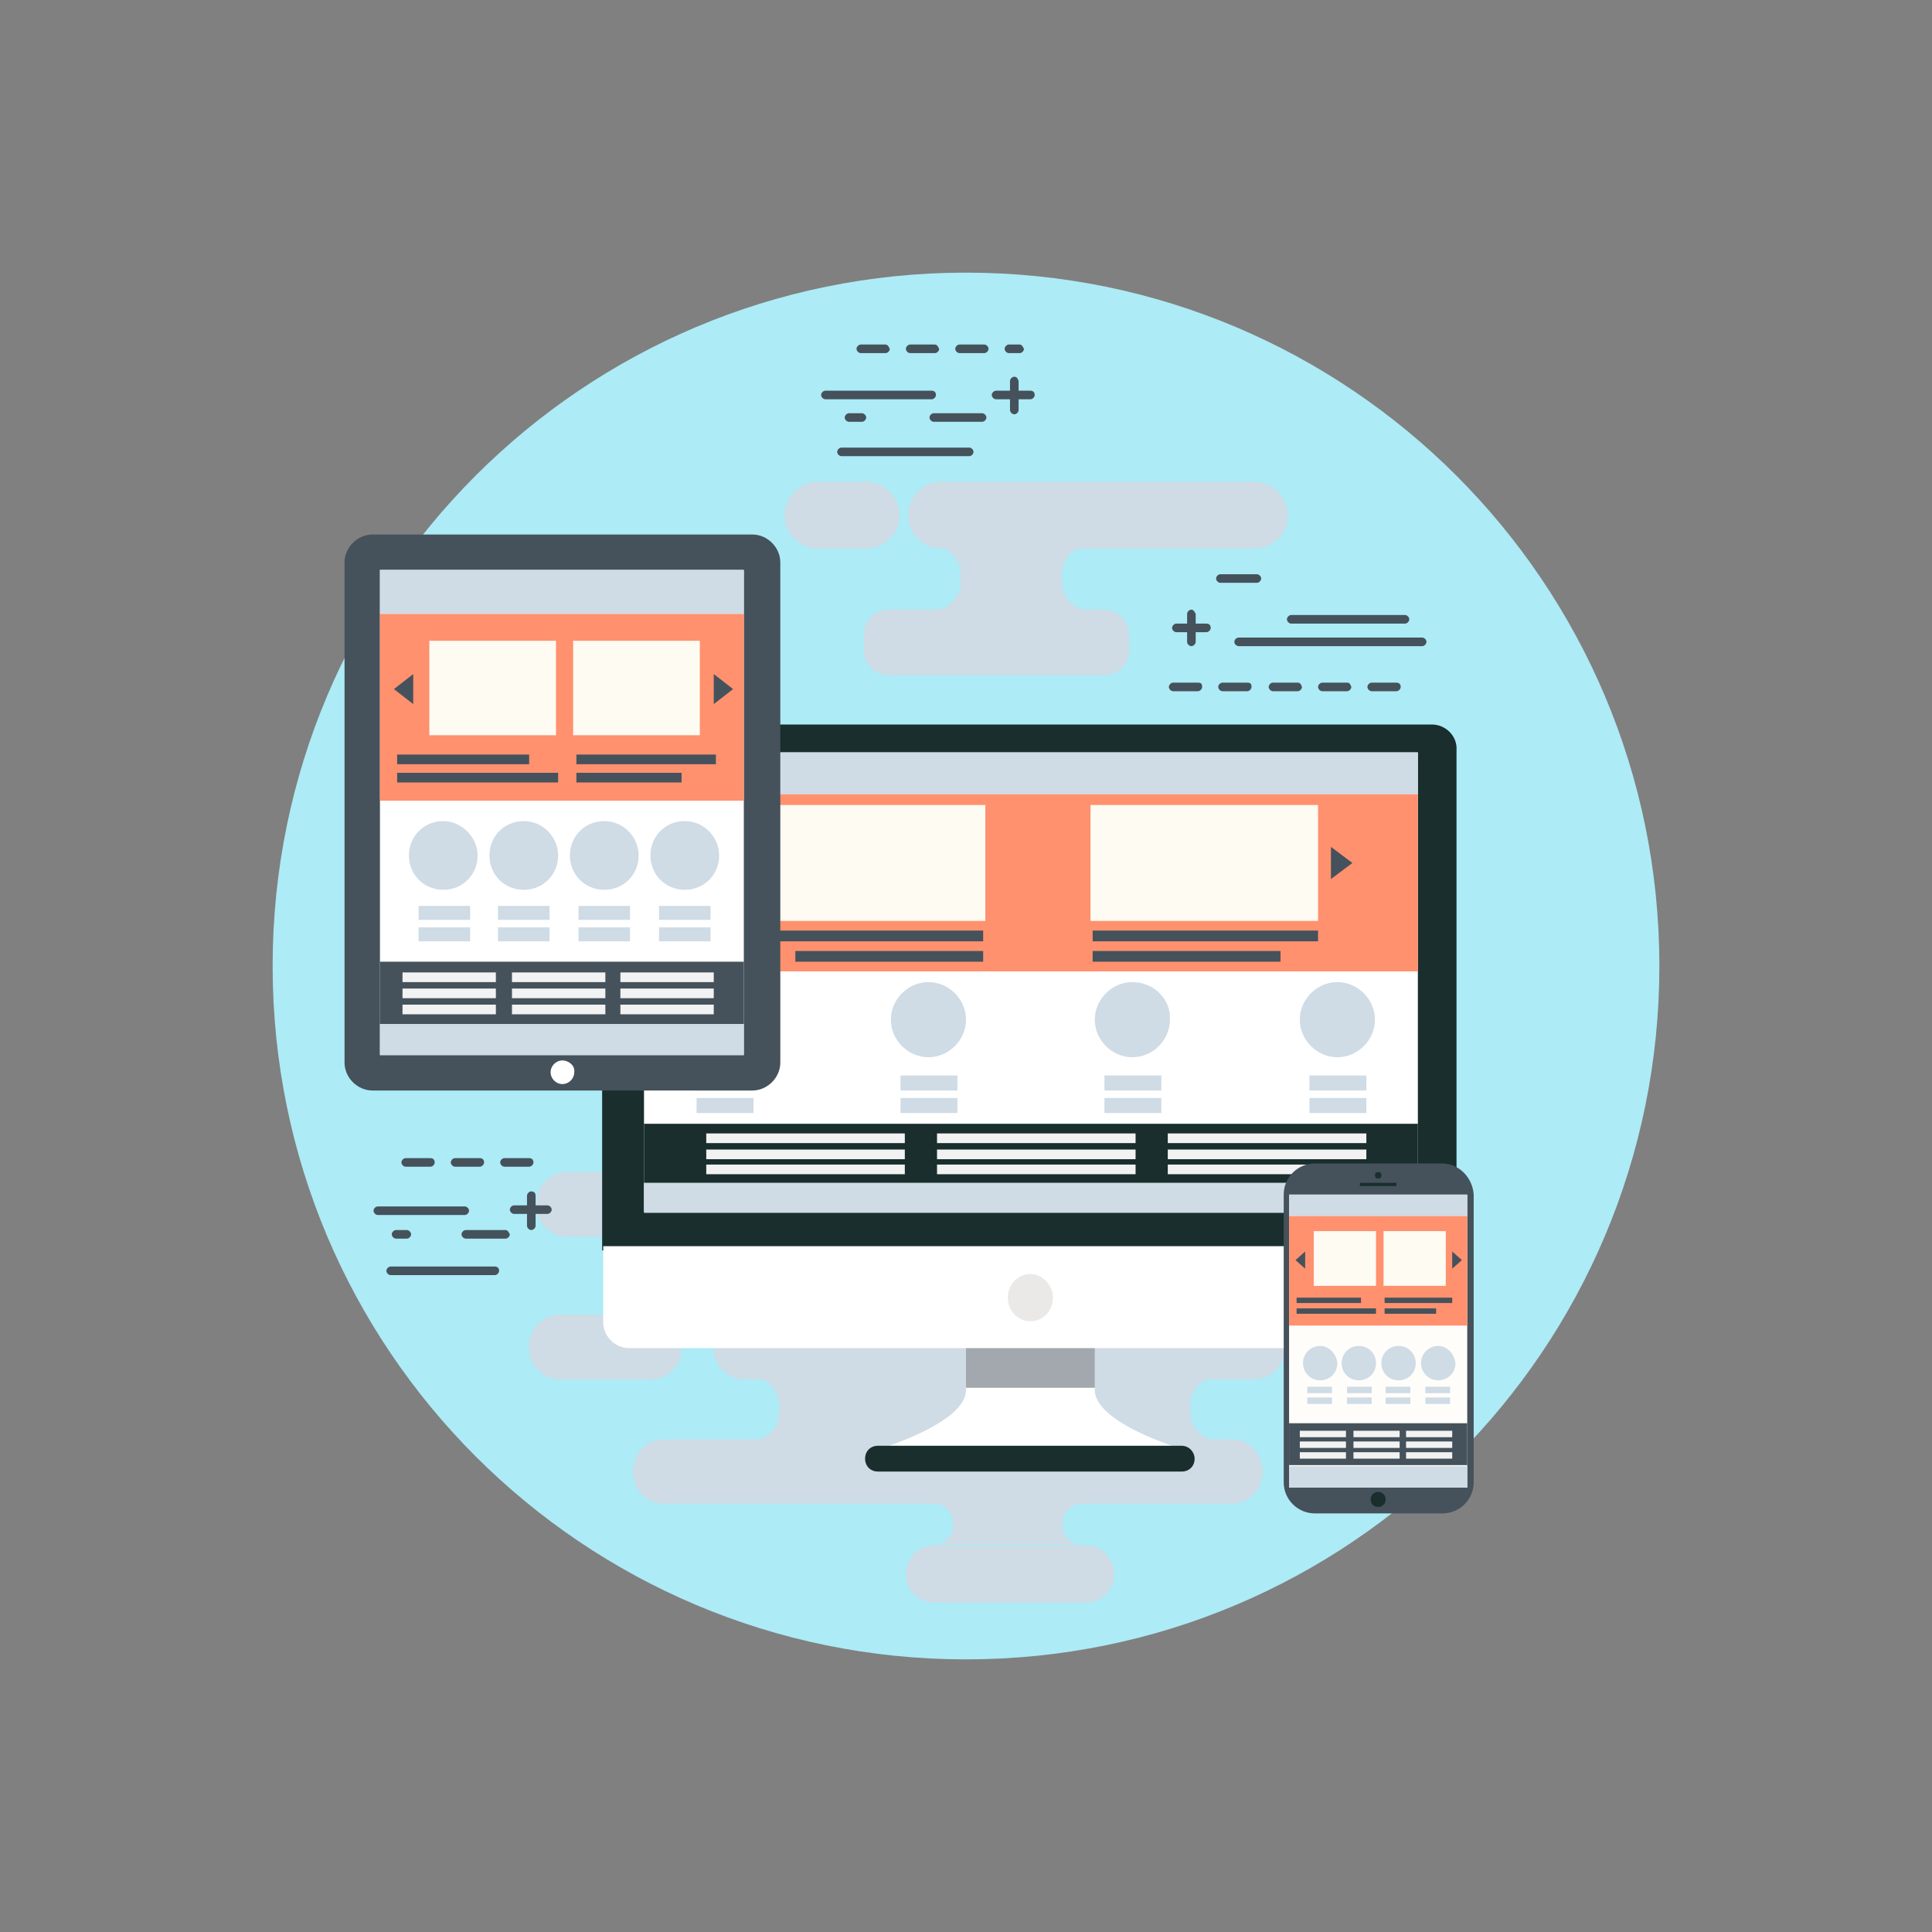 <?xml version="1.0" encoding="utf-8"?>
<!-- Generator: Adobe Illustrator 24.3.0, SVG Export Plug-In . SVG Version: 6.00 Build 0)  -->
<svg version="1.1" id="Layer_1" xmlns="http://www.w3.org/2000/svg" xmlns:xlink="http://www.w3.org/1999/xlink" x="0px" y="0px"
	 viewBox="0 0 180 180" style="enable-background:new 0 0 180 180;" xml:space="preserve">
<rect x="0" y="0" width="180" height="180" fill="#808080" stroke="none"/>
<style type="text/css">
	.st0{fill:#ADEBF6;}
	.st1{fill:#CFDBE5;}
	.st2{fill:#FFFFFF;}
	.st3{opacity:0.5;}
	.st4{fill:#45525B;}
	.st5{fill:#192E2D;}
	.st6{fill:#EAE9E8;}
	.st7{fill:#FF916E;}
	.st8{fill:#FDFBF2;}
	.st9{fill:#F2F2F2;}
	.st10{fill-rule:evenodd;clip-rule:evenodd;fill:#45525B;}
	.st11{fill-rule:evenodd;clip-rule:evenodd;fill:#FEFDFA;}
	.st12{fill-rule:evenodd;clip-rule:evenodd;fill:#192E2D;}
</style>
<g>
	<g id="XMLID_1494_">
		<path class="st0" d="M90,25.4c-35.7,0-64.6,28.9-64.6,64.6c0,35.7,28.9,64.6,64.6,64.6c35.7,0,64.6-28.9,64.6-64.6
			C154.6,54.3,125.7,25.4,90,25.4z"/>
	</g>
	<g>
		<g>
			<path class="st1" d="M102.8,56.8H82.8c-1.3,0-2.3,1-2.3,2.3v1.5c0,1.3,1,2.3,2.3,2.3h20.1c1.3,0,2.3-1,2.3-2.3v-1.5
				C105.2,57.8,104.1,56.8,102.8,56.8z"/>
		</g>
		<g>
			<path class="st1" d="M116.9,44.9H87.7c-1.7,0-3.1,1.4-3.1,3.1c0,1.7,1.4,3.1,3.1,3.1h29.2c1.7,0,3.1-1.4,3.1-3.1
				C119.9,46.3,118.6,44.9,116.9,44.9z"/>
		</g>
		<g>
			<path class="st1" d="M80.7,44.9h-4.5c-1.7,0-3.1,1.4-3.1,3.1c0,1.7,1.4,3.1,3.1,3.1h4.5c1.7,0,3.1-1.4,3.1-3.1
				C83.8,46.3,82.4,44.9,80.7,44.9z"/>
		</g>
		<g>
			<path class="st1" d="M101.6,50.8H86.8c1.5,0,2.7,1.2,2.7,2.7v0.7c0,1.5-1.2,2.7-2.7,2.7h14.8c-1.5,0-2.7-1.2-2.7-2.7v-0.7
				C98.9,52.1,100.1,50.8,101.6,50.8z"/>
		</g>
	</g>
	<g>
		<g>
			<path class="st1" d="M116.9,122.5H69.3c-1.5,0-2.8,1.3-2.8,2.8v0.4c0,1.5,1.3,2.8,2.8,2.8h47.6c1.5,0,2.8-1.3,2.8-2.8v-0.4
				C119.7,123.8,118.4,122.5,116.9,122.5z"/>
		</g>
		<g>
			<path class="st1" d="M114.8,134.1h-53c-1.5,0-2.8,1.3-2.8,2.8v0.4c0,1.5,1.3,2.8,2.8,2.8h53c1.5,0,2.8-1.3,2.8-2.8v-0.4
				C117.6,135.4,116.3,134.1,114.8,134.1z"/>
		</g>
		<g>
			<path class="st1" d="M57.6,109.2h-4.8c-1.5,0-2.8,1.3-2.8,2.8v0.4c0,1.5,1.3,2.8,2.8,2.8h4.8c1.5,0,2.8-1.3,2.8-2.8V112
				C60.4,110.4,59.1,109.2,57.6,109.2z"/>
		</g>
		<g>
			<path class="st1" d="M101.2,144H87c-1.4,0-2.6,1.2-2.6,2.6v0.1c0,1.4,1.2,2.6,2.6,2.6h14.2c1.4,0,2.6-1.2,2.6-2.6v-0.1
				C103.8,145.2,102.6,144,101.2,144z"/>
		</g>
		<g>
			<path class="st1" d="M60.7,122.5h-8.6c-1.5,0-2.8,1.3-2.8,2.8v0.4c0,1.5,1.3,2.8,2.8,2.8h8.6c1.5,0,2.8-1.3,2.8-2.8v-0.4
				C63.5,123.8,62.2,122.5,60.7,122.5z"/>
		</g>
		<g>
			<path class="st1" d="M113.5,128.3H70c1.5,0,2.6,1.2,2.6,2.6v0.7c0,1.5-1.2,2.6-2.6,2.6h43.5c-1.5,0-2.6-1.2-2.6-2.6V131
				C110.8,129.5,112,128.3,113.5,128.3z"/>
		</g>
		<g>
			<path class="st1" d="M100.7,140.1H87.1c0.9,0,1.7,0.8,1.7,1.7v0.4c0,0.9-0.8,1.7-1.7,1.7h13.6c-0.9,0-1.7-0.8-1.7-1.7v-0.4
				C99,140.9,99.8,140.1,100.7,140.1z"/>
		</g>
		<g>
			<path class="st1" d="M85.9,112.2H69.5c-1.5,0-2.8,1.3-2.8,2.8v0.4c0,1.5,1.3,2.8,2.8,2.8h16.4c1.5,0,2.8-1.3,2.8-2.8V115
				C88.6,113.4,87.4,112.2,85.9,112.2z"/>
		</g>
		<g>
			<path class="st1" d="M85.5,118.1H70.1c1.1,0,1.9,0.9,1.9,1.9v0.5c0,1.1-0.9,1.9-1.9,1.9h15.4c-1.1,0-1.9-0.9-1.9-1.9v-0.5
				C83.6,119,84.5,118.1,85.5,118.1z"/>
		</g>
	</g>
	<g>
		<g>
			<g>
				<g>
					<path class="st2" d="M102,129.5c0-3.1,0-7.5,0-7.5h-6h-6c0,0,0,4.4,0,7.5c0,3.1-8.1,5.5-8.1,5.5H96h14.1
						C110.1,135,102,132.6,102,129.5z"/>
				</g>
				<g class="st3">
					<path class="st4" d="M90,129.3h12c0-3.1,0-7.3,0-7.3H90C90,122,90,126.2,90,129.3z"/>
				</g>
				<g>
					<path class="st5" d="M110.1,134.7H81.8c-0.7,0-1.2,0.5-1.2,1.2c0,0.7,0.5,1.2,1.2,1.2h28.3c0.7,0,1.2-0.5,1.2-1.2
						C111.3,135.3,110.8,134.7,110.1,134.7z"/>
				</g>
			</g>
			<g>
				<path class="st5" d="M133.4,67.5H58.5c-1.3,0-2.4,1.1-2.4,2.4v46.6h79.6V69.9C135.8,68.6,134.7,67.5,133.4,67.5z"/>
			</g>
			<g>
				<rect x="60" y="70.1" class="st2" width="72.1" height="42.8"/>
			</g>
			<g>
				<path class="st2" d="M56.2,123.2c0,1.3,1.1,2.4,2.4,2.4h74.9c1.3,0,2.4-1.1,2.4-2.4v-7.1H56.2V123.2z"/>
			</g>
			<g>
				<path class="st6" d="M96,118.7c-1.2,0-2.1,1-2.1,2.2c0,1.2,0.9,2.2,2.1,2.2c1.2,0,2.1-1,2.1-2.2C98.1,119.7,97.1,118.7,96,118.7
					z"/>
			</g>
		</g>
		<g>
			<rect x="60" y="70.1" class="st1" width="72.1" height="3.9"/>
		</g>
		<g>
			<rect x="60" y="110.2" class="st1" width="72.1" height="2.8"/>
		</g>
		<g>
			<g>
				<rect x="60" y="74" class="st7" width="72.1" height="16.5"/>
			</g>
		</g>
		<g>
			<g>
				<g>
					<g>
						<rect x="101.6" y="75" class="st8" width="21.2" height="10.8"/>
					</g>
				</g>
			</g>
			<g>
				<g>
					<rect x="101.8" y="86.7" class="st4" width="21" height="1"/>
				</g>
			</g>
			<g>
				<g>
					<rect x="101.8" y="88.6" class="st4" width="17.5" height="1"/>
				</g>
			</g>
			<g>
				<g>
					<polygon class="st4" points="124,81.9 126,80.4 124,78.9 					"/>
				</g>
			</g>
		</g>
		<g>
			<g>
				<g>
					<g>
						<rect x="70.6" y="75" class="st8" width="21.2" height="10.8"/>
					</g>
				</g>
			</g>
			<g>
				<g>
					<rect x="70.6" y="86.7" class="st4" width="21" height="1"/>
				</g>
			</g>
			<g>
				<g>
					<rect x="74.1" y="88.6" class="st4" width="17.5" height="1"/>
				</g>
			</g>
			<g>
				<g>
					<polygon class="st4" points="69.4,81.9 69.4,78.9 67.4,80.4 					"/>
				</g>
			</g>
		</g>
		<g>
			<g>
				<path class="st1" d="M67.4,91.5c-1.9,0-3.5,1.6-3.5,3.5c0,1.9,1.6,3.5,3.5,3.5c1.9,0,3.5-1.6,3.5-3.5
					C70.9,93.1,69.4,91.5,67.4,91.5z"/>
			</g>
			<g>
				<g>
					<rect x="64.9" y="100.2" class="st1" width="5.3" height="1.4"/>
				</g>
				<g>
					<rect x="64.9" y="102.3" class="st1" width="5.3" height="1.4"/>
				</g>
			</g>
		</g>
		<g>
			<g>
				<path class="st1" d="M86.5,91.5c-1.9,0-3.5,1.6-3.5,3.5c0,1.9,1.6,3.5,3.5,3.5c1.9,0,3.5-1.6,3.5-3.5
					C90,93.1,88.4,91.5,86.5,91.5z"/>
			</g>
			<g>
				<g>
					<rect x="83.9" y="100.2" class="st1" width="5.3" height="1.4"/>
				</g>
				<g>
					<rect x="83.9" y="102.3" class="st1" width="5.3" height="1.4"/>
				</g>
			</g>
		</g>
		<g>
			<g>
				<path class="st1" d="M105.5,91.5c-1.9,0-3.5,1.6-3.5,3.5c0,1.9,1.6,3.5,3.5,3.5c1.9,0,3.5-1.6,3.5-3.5
					C109.1,93.1,107.5,91.5,105.5,91.5z"/>
			</g>
			<g>
				<g>
					<rect x="102.9" y="100.2" class="st1" width="5.3" height="1.4"/>
				</g>
				<g>
					<rect x="102.9" y="102.3" class="st1" width="5.3" height="1.4"/>
				</g>
			</g>
		</g>
		<g>
			<g>
				<path class="st1" d="M124.6,91.5c-1.9,0-3.5,1.6-3.5,3.5c0,1.9,1.6,3.5,3.5,3.5c1.9,0,3.5-1.6,3.5-3.5
					C128.1,93.1,126.5,91.5,124.6,91.5z"/>
			</g>
			<g>
				<g>
					<rect x="122" y="100.2" class="st1" width="5.3" height="1.4"/>
				</g>
				<g>
					<rect x="122" y="102.3" class="st1" width="5.3" height="1.4"/>
				</g>
			</g>
		</g>
		<g>
			<rect x="60" y="104.7" class="st5" width="72.1" height="5.5"/>
		</g>
		<g>
			<g>
				<rect x="65.8" y="105.6" class="st9" width="18.5" height="0.9"/>
			</g>
			<g>
				<rect x="65.8" y="107.1" class="st9" width="18.5" height="0.9"/>
			</g>
			<g>
				<rect x="65.8" y="108.5" class="st9" width="18.5" height="0.9"/>
			</g>
		</g>
		<g>
			<g>
				<rect x="87.3" y="105.6" class="st9" width="18.5" height="0.9"/>
			</g>
			<g>
				<rect x="87.3" y="107.1" class="st9" width="18.5" height="0.9"/>
			</g>
			<g>
				<rect x="87.3" y="108.5" class="st9" width="18.5" height="0.9"/>
			</g>
		</g>
		<g>
			<g>
				<rect x="108.8" y="105.6" class="st9" width="18.5" height="0.9"/>
			</g>
			<g>
				<rect x="108.8" y="107.1" class="st9" width="18.5" height="0.9"/>
			</g>
			<g>
				<rect x="108.8" y="108.5" class="st9" width="18.5" height="0.9"/>
			</g>
		</g>
	</g>
	<g>
		<g>
			<path class="st4" d="M70.1,49.8H34.7c-1.4,0-2.6,1.2-2.6,2.6V99c0,1.4,1.2,2.6,2.6,2.6h35.4c1.4,0,2.6-1.2,2.6-2.6V52.4
				C72.7,51,71.5,49.8,70.1,49.8z"/>
		</g>
		<g>
			<path class="st2" d="M52.4,98.8c-0.6,0-1.1,0.5-1.1,1.1c0,0.6,0.5,1.1,1.1,1.1c0.6,0,1.1-0.5,1.1-1.1
				C53.6,99.3,53,98.8,52.4,98.8z"/>
		</g>
		<g>
			<rect x="35.4" y="53.1" class="st2" width="33.9" height="45.2"/>
		</g>
		<g>
			<rect x="35.4" y="53.1" class="st1" width="33.9" height="4.1"/>
		</g>
		<g>
			<rect x="35.4" y="95.4" class="st1" width="33.9" height="2.9"/>
		</g>
		<g>
			<g>
				<g>
					<g>
						<rect x="35.4" y="57.2" class="st7" width="33.9" height="17.4"/>
					</g>
				</g>
				<g>
					<g>
						<g>
							<rect x="40" y="59.7" class="st8" width="11.8" height="8.8"/>
						</g>
					</g>
				</g>
				<g>
					<g>
						<g>
							<rect x="53.4" y="59.7" class="st8" width="11.8" height="8.8"/>
						</g>
					</g>
				</g>
				<g>
					<g>
						<rect x="37" y="70.3" class="st4" width="12.3" height="0.9"/>
					</g>
				</g>
				<g>
					<g>
						<rect x="37" y="72" class="st4" width="15" height="0.9"/>
					</g>
				</g>
				<g>
					<g>
						<rect x="53.7" y="70.3" class="st4" width="13" height="0.9"/>
					</g>
				</g>
				<g>
					<g>
						<rect x="53.7" y="72" class="st4" width="9.8" height="0.9"/>
					</g>
				</g>
				<g>
					<g>
						<polygon class="st4" points="66.5,65.6 68.3,64.2 66.5,62.8 						"/>
					</g>
				</g>
				<g>
					<g>
						<polygon class="st4" points="38.5,65.6 38.5,62.8 36.7,64.2 						"/>
					</g>
				</g>
			</g>
			<g>
				<path class="st1" d="M41.3,76.5c-1.8,0-3.2,1.4-3.2,3.2c0,1.8,1.4,3.2,3.2,3.2c1.8,0,3.2-1.4,3.2-3.2C44.5,78,43,76.5,41.3,76.5
					z"/>
			</g>
			<g>
				<path class="st1" d="M48.8,76.5c-1.8,0-3.2,1.4-3.2,3.2c0,1.8,1.4,3.2,3.2,3.2c1.8,0,3.2-1.4,3.2-3.2C52,78,50.6,76.5,48.8,76.5
					z"/>
			</g>
			<g>
				<path class="st1" d="M63.8,76.5c-1.8,0-3.2,1.4-3.2,3.2c0,1.8,1.4,3.2,3.2,3.2c1.8,0,3.2-1.4,3.2-3.2C67,78,65.6,76.5,63.8,76.5
					z"/>
			</g>
			<g>
				<path class="st1" d="M56.3,76.5c-1.8,0-3.2,1.4-3.2,3.2c0,1.8,1.4,3.2,3.2,3.2c1.8,0,3.2-1.4,3.2-3.2
					C59.5,78,58.1,76.5,56.3,76.5z"/>
			</g>
			<g>
				<g>
					<rect x="39" y="84.4" class="st1" width="4.8" height="1.3"/>
				</g>
				<g>
					<rect x="39" y="86.4" class="st1" width="4.8" height="1.3"/>
				</g>
			</g>
			<g>
				<g>
					<rect x="46.4" y="84.4" class="st1" width="4.8" height="1.3"/>
				</g>
				<g>
					<rect x="46.4" y="86.4" class="st1" width="4.8" height="1.3"/>
				</g>
			</g>
			<g>
				<g>
					<rect x="53.9" y="84.4" class="st1" width="4.8" height="1.3"/>
				</g>
				<g>
					<rect x="53.9" y="86.4" class="st1" width="4.8" height="1.3"/>
				</g>
			</g>
			<g>
				<g>
					<rect x="61.4" y="84.4" class="st1" width="4.8" height="1.3"/>
				</g>
				<g>
					<rect x="61.4" y="86.4" class="st1" width="4.8" height="1.3"/>
				</g>
			</g>
		</g>
		<g>
			<g>
				<rect x="35.4" y="89.6" class="st4" width="33.9" height="5.8"/>
			</g>
			<g>
				<g>
					<rect x="37.5" y="90.6" class="st9" width="8.7" height="0.9"/>
				</g>
				<g>
					<rect x="37.5" y="92.1" class="st9" width="8.7" height="0.9"/>
				</g>
				<g>
					<rect x="37.5" y="93.6" class="st9" width="8.7" height="0.9"/>
				</g>
			</g>
			<g>
				<g>
					<rect x="47.7" y="90.6" class="st9" width="8.7" height="0.9"/>
				</g>
				<g>
					<rect x="47.7" y="92.1" class="st9" width="8.7" height="0.9"/>
				</g>
				<g>
					<rect x="47.7" y="93.6" class="st9" width="8.7" height="0.9"/>
				</g>
			</g>
			<g>
				<g>
					<rect x="57.8" y="90.6" class="st9" width="8.7" height="0.9"/>
				</g>
				<g>
					<rect x="57.8" y="92.1" class="st9" width="8.7" height="0.9"/>
				</g>
				<g>
					<rect x="57.8" y="93.6" class="st9" width="8.7" height="0.9"/>
				</g>
			</g>
		</g>
	</g>
	<g>
		<g>
			<path class="st4" d="M90.3,41.7H78.4c-0.2,0-0.4,0.2-0.4,0.4c0,0.2,0.2,0.4,0.4,0.4h11.9c0.2,0,0.4-0.2,0.4-0.4
				C90.7,41.9,90.5,41.7,90.3,41.7z"/>
		</g>
		<g>
			<path class="st4" d="M80.3,38.5h-1.2c-0.2,0-0.4,0.2-0.4,0.4c0,0.2,0.2,0.4,0.4,0.4h1.2c0.2,0,0.4-0.2,0.4-0.4
				C80.7,38.7,80.5,38.5,80.3,38.5z"/>
		</g>
		<g>
			<path class="st4" d="M91.5,38.5h-4.5c-0.2,0-0.4,0.2-0.4,0.4c0,0.2,0.2,0.4,0.4,0.4h4.5c0.2,0,0.4-0.2,0.4-0.4
				C91.9,38.7,91.7,38.5,91.5,38.5z"/>
		</g>
		<g>
			<path class="st4" d="M86.8,36.4h-9.9c-0.2,0-0.4,0.2-0.4,0.4c0,0.2,0.2,0.4,0.4,0.4h9.9c0.2,0,0.4-0.2,0.4-0.4
				C87.2,36.6,87.1,36.4,86.8,36.4z"/>
		</g>
		<g>
			<path class="st4" d="M82.5,32.1h-2.3c-0.2,0-0.4,0.2-0.4,0.4c0,0.2,0.2,0.4,0.4,0.4h2.3c0.2,0,0.4-0.2,0.4-0.4
				C82.8,32.3,82.7,32.1,82.5,32.1z"/>
			<path class="st4" d="M87.1,32.1h-2.3c-0.2,0-0.4,0.2-0.4,0.4c0,0.2,0.2,0.4,0.4,0.4h2.3c0.2,0,0.4-0.2,0.4-0.4
				C87.4,32.3,87.3,32.1,87.1,32.1z"/>
			<path class="st4" d="M91.7,32.1h-2.3c-0.2,0-0.4,0.2-0.4,0.4c0,0.2,0.2,0.4,0.4,0.4h2.3c0.2,0,0.4-0.2,0.4-0.4
				C92.1,32.3,91.9,32.1,91.7,32.1z"/>
			<path class="st4" d="M95,32.1h-1c-0.2,0-0.4,0.2-0.4,0.4c0,0.2,0.2,0.4,0.4,0.4h1c0.2,0,0.4-0.2,0.4-0.4
				C95.3,32.3,95.2,32.1,95,32.1z"/>
		</g>
		<g>
			<g>
				<path class="st4" d="M96,36.4h-3.2c-0.2,0-0.4,0.2-0.4,0.4c0,0.2,0.2,0.4,0.4,0.4H96c0.2,0,0.4-0.2,0.4-0.4
					C96.4,36.5,96.2,36.4,96,36.4z"/>
			</g>
			<g>
				<path class="st4" d="M94.5,35.1c-0.2,0-0.4,0.2-0.4,0.4v2.7c0,0.2,0.2,0.4,0.4,0.4c0.2,0,0.4-0.2,0.4-0.4v-2.7
					C94.8,35.2,94.7,35.1,94.5,35.1z"/>
			</g>
		</g>
	</g>
	<g>
		<g>
			<path class="st4" d="M130.9,57.3h-10.6c-0.2,0-0.4,0.2-0.4,0.4s0.2,0.4,0.4,0.4h10.6c0.2,0,0.4-0.2,0.4-0.4
				S131.1,57.3,130.9,57.3z"/>
		</g>
		<g>
			<path class="st4" d="M117.1,53.5h-3.4c-0.2,0-0.4,0.2-0.4,0.4c0,0.2,0.2,0.4,0.4,0.4h3.4c0.2,0,0.4-0.2,0.4-0.4
				C117.5,53.7,117.3,53.5,117.1,53.5z"/>
		</g>
		<g>
			<path class="st4" d="M132.5,59.4h-17.1c-0.2,0-0.4,0.2-0.4,0.4c0,0.2,0.2,0.4,0.4,0.4h17.1c0.2,0,0.4-0.2,0.4-0.4
				C132.9,59.6,132.7,59.4,132.5,59.4z"/>
		</g>
		<g>
			<path class="st4" d="M111.6,63.6h-2.3c-0.2,0-0.4,0.2-0.4,0.4c0,0.2,0.2,0.4,0.4,0.4h2.3c0.2,0,0.4-0.2,0.4-0.4
				C112,63.7,111.9,63.6,111.6,63.6z"/>
			<path class="st4" d="M120.9,63.6h-2.3c-0.2,0-0.4,0.2-0.4,0.4c0,0.2,0.2,0.4,0.4,0.4h2.3c0.2,0,0.4-0.2,0.4-0.4
				C121.2,63.7,121.1,63.6,120.9,63.6z"/>
			<path class="st4" d="M116.2,63.6h-2.3c-0.2,0-0.4,0.2-0.4,0.4c0,0.2,0.2,0.4,0.4,0.4h2.3c0.2,0,0.4-0.2,0.4-0.4
				C116.6,63.7,116.5,63.6,116.2,63.6z"/>
			<path class="st4" d="M125.5,63.6h-2.3c-0.2,0-0.4,0.2-0.4,0.4c0,0.2,0.2,0.4,0.4,0.4h2.3c0.2,0,0.4-0.2,0.4-0.4
				C125.8,63.7,125.7,63.6,125.5,63.6z"/>
			<path class="st4" d="M130.1,63.6h-2.3c-0.2,0-0.4,0.2-0.4,0.4c0,0.2,0.2,0.4,0.4,0.4h2.3c0.2,0,0.4-0.2,0.4-0.4
				C130.5,63.7,130.3,63.6,130.1,63.6z"/>
		</g>
		<g>
			<g>
				<path class="st4" d="M112.4,58.1h-2.8c-0.2,0-0.4,0.2-0.4,0.4c0,0.2,0.2,0.4,0.4,0.4h2.8c0.2,0,0.4-0.2,0.4-0.4
					C112.8,58.3,112.7,58.1,112.4,58.1z"/>
			</g>
			<g>
				<path class="st4" d="M111,56.8c-0.2,0-0.4,0.2-0.4,0.4v2.6c0,0.2,0.2,0.4,0.4,0.4c0.2,0,0.4-0.2,0.4-0.4v-2.6
					C111.3,57,111.2,56.8,111,56.8z"/>
			</g>
		</g>
	</g>
	<g>
		<g>
			<path class="st4" d="M46.1,118h-9.7c-0.2,0-0.4,0.2-0.4,0.4c0,0.2,0.2,0.4,0.4,0.4h9.7c0.2,0,0.4-0.2,0.4-0.4
				C46.5,118.1,46.3,118,46.1,118z"/>
		</g>
		<g>
			<path class="st4" d="M37.9,114.6h-1c-0.2,0-0.4,0.2-0.4,0.4c0,0.2,0.2,0.4,0.4,0.4h1c0.2,0,0.4-0.2,0.4-0.4
				C38.3,114.8,38.1,114.6,37.9,114.6z"/>
		</g>
		<g>
			<path class="st4" d="M47.1,114.6h-3.7c-0.2,0-0.4,0.2-0.4,0.4c0,0.2,0.2,0.4,0.4,0.4h3.7c0.2,0,0.4-0.2,0.4-0.4
				C47.4,114.8,47.3,114.6,47.1,114.6z"/>
		</g>
		<g>
			<path class="st4" d="M43.3,112.4h-8.1c-0.2,0-0.4,0.2-0.4,0.4c0,0.2,0.2,0.4,0.4,0.4h8.1c0.2,0,0.4-0.2,0.4-0.4
				C43.7,112.6,43.5,112.4,43.3,112.4z"/>
		</g>
		<g>
			<path class="st4" d="M40.1,107.9h-2.3c-0.2,0-0.4,0.2-0.4,0.4c0,0.2,0.2,0.4,0.4,0.4h2.3c0.2,0,0.4-0.2,0.4-0.4
				C40.5,108,40.3,107.9,40.1,107.9z"/>
			<path class="st4" d="M49.3,107.9H47c-0.2,0-0.4,0.2-0.4,0.4c0,0.2,0.2,0.4,0.4,0.4h2.3c0.2,0,0.4-0.2,0.4-0.4
				C49.7,108,49.5,107.9,49.3,107.9z"/>
			<path class="st4" d="M44.7,107.9h-2.3c-0.2,0-0.4,0.2-0.4,0.4c0,0.2,0.2,0.4,0.4,0.4h2.3c0.2,0,0.4-0.2,0.4-0.4
				C45.1,108,44.9,107.9,44.7,107.9z"/>
		</g>
		<g>
			<g>
				<path class="st4" d="M51,112.3h-3.1c-0.2,0-0.4,0.2-0.4,0.4c0,0.2,0.2,0.4,0.4,0.4H51c0.2,0,0.4-0.2,0.4-0.4
					C51.4,112.5,51.2,112.3,51,112.3z"/>
			</g>
			<g>
				<path class="st4" d="M49.5,111c-0.2,0-0.4,0.2-0.4,0.4v2.8c0,0.2,0.2,0.4,0.4,0.4c0.2,0,0.4-0.2,0.4-0.4v-2.8
					C49.9,111.1,49.7,111,49.5,111z"/>
			</g>
		</g>
	</g>
	<g>
		<g>
			<path class="st10" d="M134.4,108.4h-11.9c-1.6,0-2.9,1.3-2.9,2.9v26.8c0,1.6,1.3,2.9,2.9,2.9h11.9c1.6,0,2.9-1.3,2.9-2.9v-26.8
				C137.2,109.7,135.9,108.4,134.4,108.4z"/>
		</g>
		<g>
			<rect x="120.1" y="111.3" class="st11" width="16.6" height="27.3"/>
		</g>
		<g>
			<rect x="126.7" y="110.2" class="st12" width="3.4" height="0.3"/>
		</g>
		<g>
			<path class="st12" d="M128.4,109.2c-0.2,0-0.3,0.1-0.3,0.3c0,0.2,0.1,0.3,0.3,0.3c0.2,0,0.3-0.1,0.3-0.3
				C128.7,109.3,128.6,109.2,128.4,109.2z"/>
		</g>
		<g>
			<path class="st12" d="M128.4,139c-0.4,0-0.7,0.3-0.7,0.7s0.3,0.7,0.7,0.7c0.4,0,0.7-0.3,0.7-0.7S128.8,139,128.4,139z"/>
		</g>
		<g>
			<g>
				<rect x="120.1" y="111.3" class="st1" width="16.6" height="2"/>
			</g>
			<g>
				<rect x="120.1" y="136.6" class="st1" width="16.6" height="2"/>
			</g>
			<g>
				<g>
					<g>
						<rect x="120.1" y="113.3" class="st7" width="16.6" height="10.2"/>
					</g>
				</g>
				<g>
					<g>
						<g>
							<rect x="122.4" y="114.7" class="st8" width="5.8" height="5.1"/>
						</g>
					</g>
				</g>
				<g>
					<g>
						<g>
							<rect x="128.9" y="114.7" class="st8" width="5.8" height="5.1"/>
						</g>
					</g>
				</g>
				<g>
					<g>
						<rect x="120.8" y="120.9" class="st4" width="6" height="0.5"/>
					</g>
				</g>
				<g>
					<g>
						<rect x="120.8" y="121.9" class="st4" width="7.4" height="0.5"/>
					</g>
				</g>
				<g>
					<g>
						<rect x="129" y="120.9" class="st4" width="6.3" height="0.5"/>
					</g>
				</g>
				<g>
					<g>
						<rect x="129" y="121.9" class="st4" width="4.8" height="0.5"/>
					</g>
				</g>
				<g>
					<g>
						<polygon class="st4" points="135.3,118.2 136.2,117.4 135.3,116.6 						"/>
					</g>
				</g>
				<g>
					<g>
						<polygon class="st4" points="121.6,118.2 121.6,116.6 120.7,117.4 						"/>
					</g>
				</g>
			</g>
			<g>
				<path class="st1" d="M123,125.4c-0.9,0-1.6,0.7-1.6,1.6c0,0.9,0.7,1.6,1.6,1.6c0.9,0,1.6-0.7,1.6-1.6
					C124.5,126.1,123.8,125.4,123,125.4z"/>
			</g>
			<g>
				<path class="st1" d="M126.6,125.4c-0.9,0-1.6,0.7-1.6,1.6c0,0.9,0.7,1.6,1.6,1.6c0.9,0,1.6-0.7,1.6-1.6
					C128.2,126.1,127.5,125.4,126.6,125.4z"/>
			</g>
			<g>
				<path class="st1" d="M134,125.4c-0.9,0-1.6,0.7-1.6,1.6c0,0.9,0.7,1.6,1.6,1.6c0.9,0,1.6-0.7,1.6-1.6
					C135.5,126.1,134.8,125.4,134,125.4z"/>
			</g>
			<g>
				<path class="st1" d="M130.3,125.4c-0.9,0-1.6,0.7-1.6,1.6c0,0.9,0.7,1.6,1.6,1.6c0.9,0,1.6-0.7,1.6-1.6
					C131.9,126.1,131.2,125.4,130.3,125.4z"/>
			</g>
			<g>
				<g>
					<rect x="121.8" y="129.2" class="st1" width="2.3" height="0.6"/>
				</g>
				<g>
					<rect x="121.8" y="130.2" class="st1" width="2.3" height="0.6"/>
				</g>
			</g>
			<g>
				<g>
					<rect x="125.5" y="129.2" class="st1" width="2.3" height="0.6"/>
				</g>
				<g>
					<rect x="125.5" y="130.2" class="st1" width="2.3" height="0.6"/>
				</g>
			</g>
			<g>
				<g>
					<rect x="129.1" y="129.2" class="st1" width="2.3" height="0.6"/>
				</g>
				<g>
					<rect x="129.1" y="130.2" class="st1" width="2.3" height="0.6"/>
				</g>
			</g>
			<g>
				<g>
					<rect x="132.8" y="129.2" class="st1" width="2.3" height="0.6"/>
				</g>
				<g>
					<rect x="132.8" y="130.2" class="st1" width="2.3" height="0.6"/>
				</g>
			</g>
			<g>
				<g>
					<rect x="120.1" y="132.6" class="st4" width="16.6" height="3.9"/>
				</g>
				<g>
					<g>
						<rect x="121.1" y="133.3" class="st9" width="4.3" height="0.6"/>
					</g>
					<g>
						<rect x="121.1" y="134.3" class="st9" width="4.3" height="0.6"/>
					</g>
					<g>
						<rect x="121.1" y="135.3" class="st9" width="4.3" height="0.6"/>
					</g>
				</g>
				<g>
					<g>
						<rect x="126.1" y="133.3" class="st9" width="4.3" height="0.6"/>
					</g>
					<g>
						<rect x="126.1" y="134.3" class="st9" width="4.3" height="0.6"/>
					</g>
					<g>
						<rect x="126.1" y="135.3" class="st9" width="4.3" height="0.6"/>
					</g>
				</g>
				<g>
					<g>
						<rect x="131" y="133.3" class="st9" width="4.3" height="0.6"/>
					</g>
					<g>
						<rect x="131" y="134.3" class="st9" width="4.3" height="0.6"/>
					</g>
					<g>
						<rect x="131" y="135.3" class="st9" width="4.3" height="0.6"/>
					</g>
				</g>
			</g>
		</g>
	</g>
</g>
</svg>
